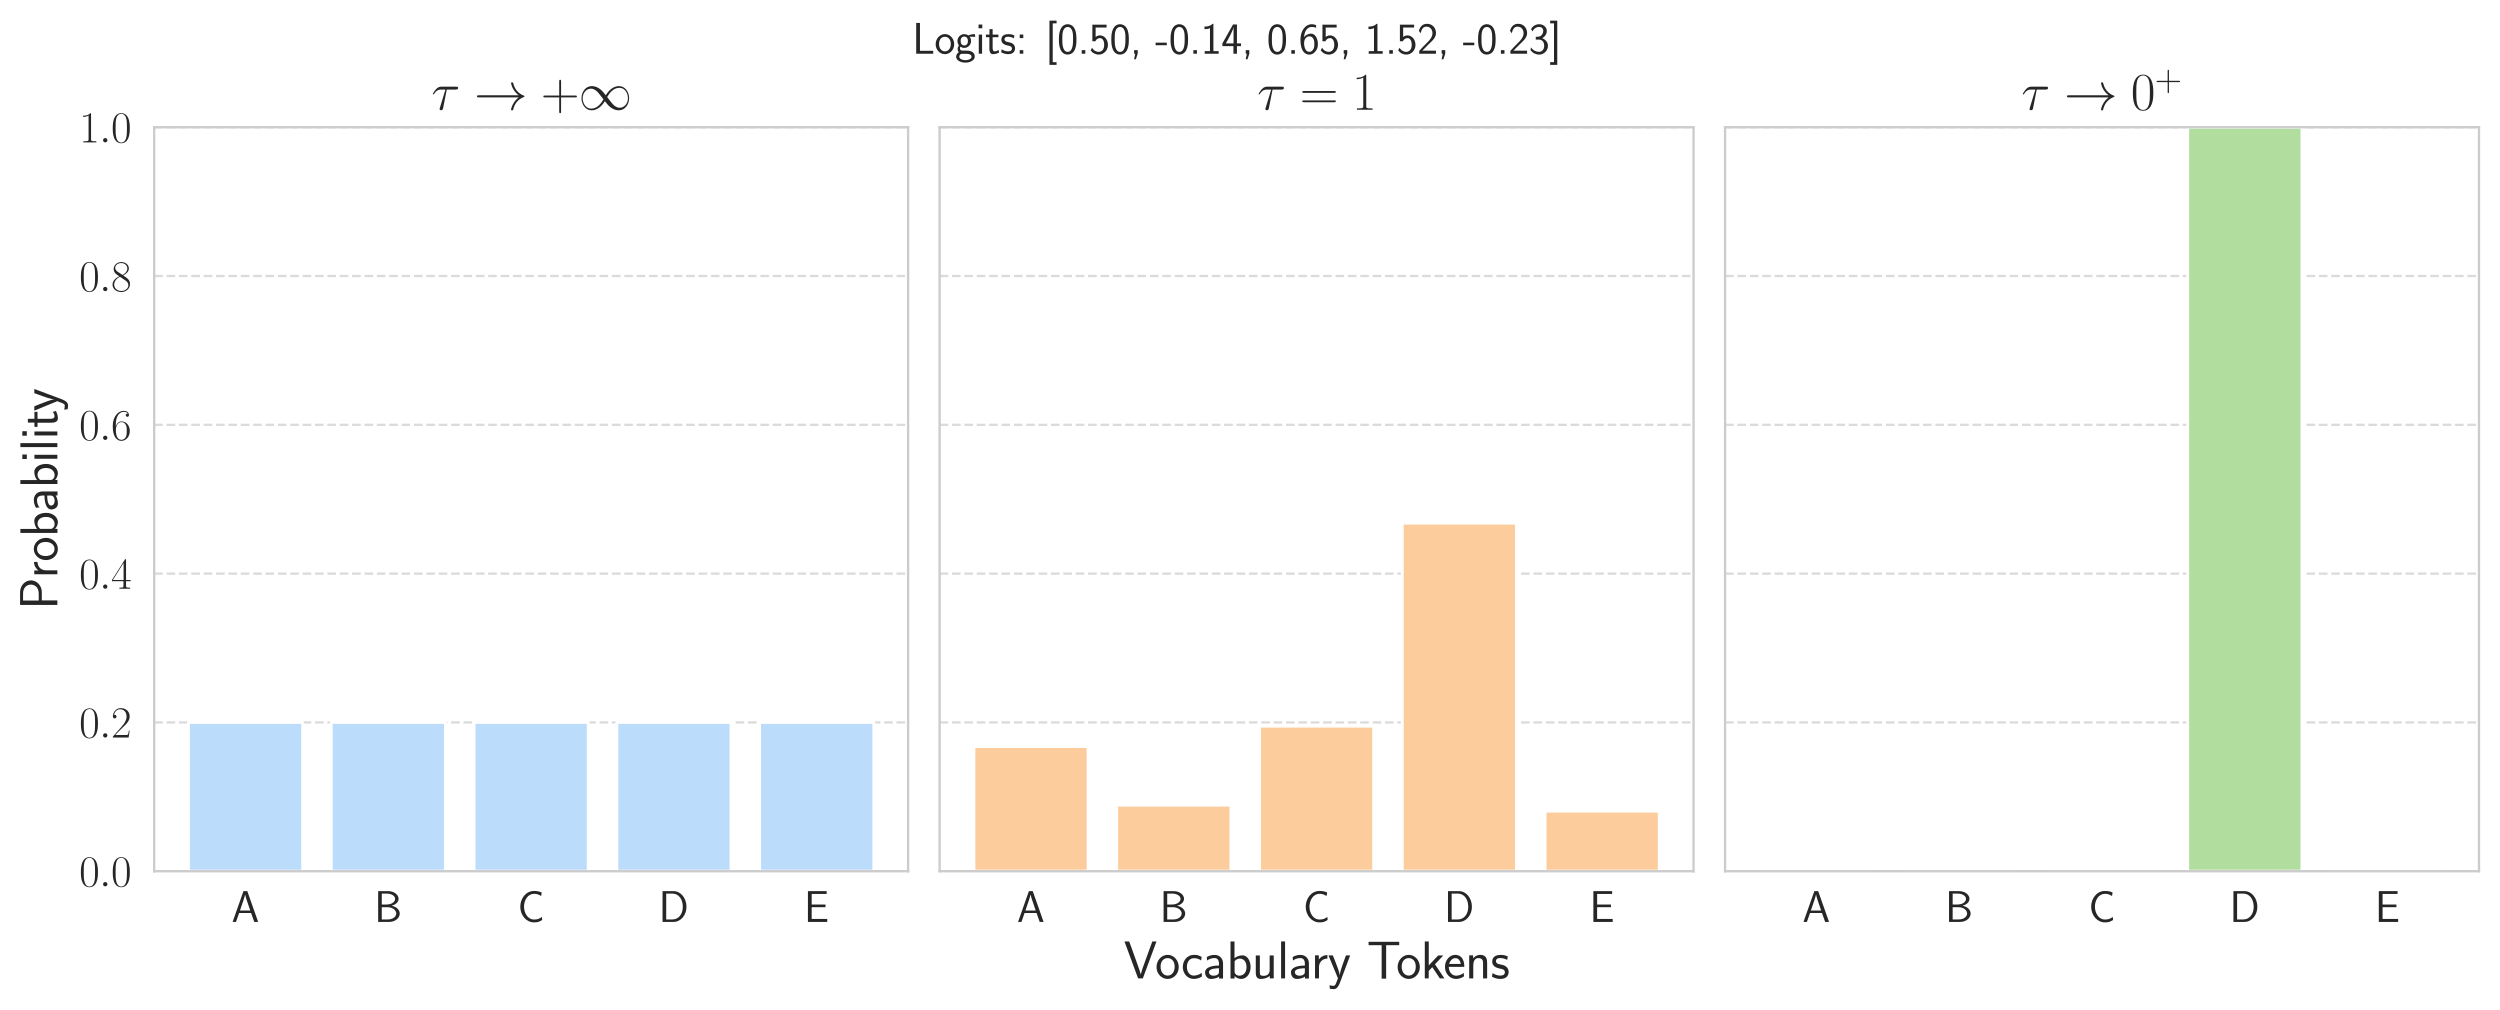 <?xml version="1.0" encoding="utf-8" standalone="no"?>
<!DOCTYPE svg PUBLIC "-//W3C//DTD SVG 1.1//EN"
  "http://www.w3.org/Graphics/SVG/1.1/DTD/svg11.dtd">
<svg xmlns:xlink="http://www.w3.org/1999/xlink" width="856.8pt" height="346.008pt" viewBox="0 0 856.8 346.008" xmlns="http://www.w3.org/2000/svg" version="1.1">
 <defs>
  <style type="text/css">*{stroke-linejoin: round; stroke-linecap: butt}</style>
 </defs>
 <g id="figure_1">
  <g id="patch_1">
   <path d="M 0 346.008 
L 856.8 346.008 
L 856.8 0 
L 0 0 
z
" style="fill: #ffffff"/>
  </g>
  <g id="axes_1">
   <g id="patch_2">
    <path d="M 52.838 298.583 
L 311.226 298.583 
L 311.226 43.608 
L 52.838 43.608 
z
" style="fill: #ffffff"/>
   </g>
   <g id="matplotlib.axis_1">
    <g id="xtick_1">
     <g id="text_1">
      <!-- A -->
      <g style="fill: #262626" transform="translate(79.324 315.961) scale(0.15 -0.15)">
       <defs>
        <path id="CMSS17-41" d="M 2272 4416 
L 1722 4416 
L 166 0 
L 653 0 
L 1101 1280 
L 2816 1280 
L 3270 0 
L 3827 0 
L 2272 4416 
z
M 2694 1637 
L 1222 1637 
C 1530 2528 1914 3638 1958 3925 
L 1965 3925 
C 2010 3663 2138 3281 2246 2956 
L 2694 1637 
z
" transform="scale(0.016)"/>
       </defs>
       <use xlink:href="#CMSS17-41" transform="scale(0.996)"/>
      </g>
     </g>
    </g>
    <g id="xtick_2">
     <g id="text_2">
      <!-- B -->
      <g style="fill: #262626" transform="translate(128.239 315.961) scale(0.15 -0.15)">
       <defs>
        <path id="CMSS17-42" d="M 570 4416 
L 570 0 
L 2163 0 
C 3034 0 3667 574 3667 1200 
C 3667 1685 3251 2176 2502 2317 
C 3334 2558 3501 3040 3501 3313 
C 3501 3883 2874 4416 1997 4416 
L 570 4416 
z
M 1088 2496 
L 1088 4059 
L 1824 4059 
C 2483 4059 3002 3724 3002 3306 
C 3002 2926 2592 2496 1766 2496 
L 1088 2496 
z
M 1088 357 
L 1088 2107 
L 1939 2107 
C 2630 2107 3162 1679 3162 1206 
C 3162 772 2694 357 1984 357 
L 1088 357 
z
" transform="scale(0.016)"/>
       </defs>
       <use xlink:href="#CMSS17-42" transform="scale(0.996)"/>
      </g>
     </g>
    </g>
    <g id="xtick_3">
     <g id="text_3">
      <!-- C -->
      <g style="fill: #262626" transform="translate(177.358 315.961) scale(0.15 -0.15)">
       <defs>
        <path id="CMSS17-43" d="M 3501 714 
C 3072 427 2874 344 2355 344 
C 1459 344 934 1303 934 2179 
C 934 3112 1472 4032 2381 4032 
C 2790 4032 3059 3918 3386 3715 
L 3475 4217 
C 3168 4370 2778 4440 2387 4440 
C 1158 4440 397 3316 397 2179 
C 397 927 1299 -64 2323 -64 
C 2874 -64 3066 -19 3539 280 
L 3501 714 
z
" transform="scale(0.016)"/>
       </defs>
       <use xlink:href="#CMSS17-43" transform="scale(0.996)"/>
      </g>
     </g>
    </g>
    <g id="xtick_4">
     <g id="text_4">
      <!-- D -->
      <g style="fill: #262626" transform="translate(225.707 315.961) scale(0.15 -0.15)">
       <defs>
        <path id="CMSS17-44" d="M 570 4416 
L 570 0 
L 2144 0 
C 3194 0 4000 980 4000 2170 
C 4000 3398 3194 4416 2144 4416 
L 570 4416 
z
M 1094 357 
L 1094 4059 
L 2003 4059 
C 2861 4059 3475 3277 3475 2170 
C 3475 1107 2867 357 2003 357 
L 1094 357 
z
" transform="scale(0.016)"/>
       </defs>
       <use xlink:href="#CMSS17-44" transform="scale(0.996)"/>
      </g>
     </g>
    </g>
    <g id="xtick_5">
     <g id="text_5">
      <!-- E -->
      <g style="fill: #262626" transform="translate(275.547 315.961) scale(0.15 -0.15)">
       <defs>
        <path id="CMSS17-45" d="M 1958 433 
C 1446 433 1216 433 1101 433 
L 1101 2107 
L 3085 2107 
L 3085 2496 
L 1101 2496 
L 1101 4009 
L 1926 4009 
C 2003 4009 2080 4009 2157 4009 
L 3251 4009 
L 3251 4416 
L 563 4416 
L 563 0 
L 3334 0 
L 3334 433 
L 1958 433 
z
" transform="scale(0.016)"/>
       </defs>
       <use xlink:href="#CMSS17-45" transform="scale(0.996)"/>
      </g>
     </g>
    </g>
   </g>
   <g id="matplotlib.axis_2">
    <g id="ytick_1">
     <g id="line2d_1">
      <path d="M 52.838 298.583 
L 311.226 298.583 
" clip-path="url(#pccdc7ff345)" style="fill: none; stroke-dasharray: 2.96,1.28; stroke-dashoffset: 0; stroke: #cccccc; stroke-opacity: 0.7; stroke-width: 0.8"/>
     </g>
     <g id="text_6">
      <!-- $\mathdefault{0.0}$ -->
      <g style="fill: #262626" transform="translate(27.141 303.772) scale(0.15 -0.15)">
       <defs>
        <path id="CMR17-30" d="M 2688 2025 
C 2688 2416 2682 3080 2413 3591 
C 2176 4039 1798 4198 1466 4198 
C 1158 4198 768 4058 525 3597 
C 269 3118 243 2524 243 2025 
C 243 1661 250 1106 448 619 
C 723 -39 1216 -128 1466 -128 
C 1760 -128 2208 -7 2470 600 
C 2662 1042 2688 1559 2688 2025 
z
M 1466 -26 
C 1056 -26 813 325 723 812 
C 653 1188 653 1738 653 2096 
C 653 2588 653 2997 736 3387 
C 858 3929 1216 4096 1466 4096 
C 1728 4096 2067 3923 2189 3400 
C 2272 3036 2278 2607 2278 2096 
C 2278 1680 2278 1169 2202 792 
C 2067 95 1690 -26 1466 -26 
z
" transform="scale(0.016)"/>
        <path id="CMMI12-3a" d="M 1178 307 
C 1178 492 1024 619 870 619 
C 685 619 557 466 557 313 
C 557 128 710 0 864 0 
C 1050 0 1178 153 1178 307 
z
" transform="scale(0.016)"/>
       </defs>
       <use xlink:href="#CMR17-30" transform="scale(0.996)"/>
       <use xlink:href="#CMMI12-3a" transform="translate(45.69 0) scale(0.996)"/>
       <use xlink:href="#CMR17-30" transform="translate(72.788 0) scale(0.996)"/>
      </g>
     </g>
    </g>
    <g id="ytick_2">
     <g id="line2d_2">
      <path d="M 52.838 247.588 
L 311.226 247.588 
" clip-path="url(#pccdc7ff345)" style="fill: none; stroke-dasharray: 2.96,1.28; stroke-dashoffset: 0; stroke: #cccccc; stroke-opacity: 0.7; stroke-width: 0.8"/>
     </g>
     <g id="text_7">
      <!-- $\mathdefault{0.2}$ -->
      <g style="fill: #262626" transform="translate(27.141 252.777) scale(0.15 -0.15)">
       <defs>
        <path id="CMR17-32" d="M 2669 989 
L 2554 989 
C 2490 536 2438 459 2413 420 
C 2381 369 1920 369 1830 369 
L 602 369 
C 832 619 1280 1072 1824 1597 
C 2214 1967 2669 2402 2669 3035 
C 2669 3790 2067 4224 1395 4224 
C 691 4224 262 3604 262 3030 
C 262 2780 448 2748 525 2748 
C 589 2748 781 2787 781 3010 
C 781 3207 614 3264 525 3264 
C 486 3264 448 3258 422 3245 
C 544 3790 915 4058 1306 4058 
C 1862 4058 2227 3617 2227 3035 
C 2227 2479 1901 2000 1536 1584 
L 262 146 
L 262 0 
L 2515 0 
L 2669 989 
z
" transform="scale(0.016)"/>
       </defs>
       <use xlink:href="#CMR17-30" transform="scale(0.996)"/>
       <use xlink:href="#CMMI12-3a" transform="translate(45.69 0) scale(0.996)"/>
       <use xlink:href="#CMR17-32" transform="translate(72.788 0) scale(0.996)"/>
      </g>
     </g>
    </g>
    <g id="ytick_3">
     <g id="line2d_3">
      <path d="M 52.838 196.593 
L 311.226 196.593 
" clip-path="url(#pccdc7ff345)" style="fill: none; stroke-dasharray: 2.96,1.28; stroke-dashoffset: 0; stroke: #cccccc; stroke-opacity: 0.7; stroke-width: 0.8"/>
     </g>
     <g id="text_8">
      <!-- $\mathdefault{0.4}$ -->
      <g style="fill: #262626" transform="translate(27.141 201.782) scale(0.15 -0.15)">
       <defs>
        <path id="CMR17-34" d="M 2150 4122 
C 2150 4256 2144 4256 2029 4256 
L 128 1254 
L 128 1088 
L 1779 1088 
L 1779 457 
C 1779 224 1766 160 1318 160 
L 1197 160 
L 1197 0 
C 1402 0 1747 0 1965 0 
C 2182 0 2528 0 2733 0 
L 2733 160 
L 2611 160 
C 2163 160 2150 224 2150 457 
L 2150 1088 
L 2803 1088 
L 2803 1254 
L 2150 1254 
L 2150 4122 
z
M 1798 3703 
L 1798 1254 
L 256 1254 
L 1798 3703 
z
" transform="scale(0.016)"/>
       </defs>
       <use xlink:href="#CMR17-30" transform="scale(0.996)"/>
       <use xlink:href="#CMMI12-3a" transform="translate(45.69 0) scale(0.996)"/>
       <use xlink:href="#CMR17-34" transform="translate(72.788 0) scale(0.996)"/>
      </g>
     </g>
    </g>
    <g id="ytick_4">
     <g id="line2d_4">
      <path d="M 52.838 145.598 
L 311.226 145.598 
" clip-path="url(#pccdc7ff345)" style="fill: none; stroke-dasharray: 2.96,1.28; stroke-dashoffset: 0; stroke: #cccccc; stroke-opacity: 0.7; stroke-width: 0.8"/>
     </g>
     <g id="text_9">
      <!-- $\mathdefault{0.6}$ -->
      <g style="fill: #262626" transform="translate(27.141 150.787) scale(0.15 -0.15)">
       <defs>
        <path id="CMR17-36" d="M 678 2176 
C 678 3690 1395 4032 1811 4032 
C 1946 4032 2272 4009 2400 3776 
C 2298 3776 2106 3776 2106 3553 
C 2106 3381 2246 3323 2336 3323 
C 2394 3323 2566 3348 2566 3560 
C 2566 3954 2246 4179 1805 4179 
C 1043 4179 243 3390 243 1984 
C 243 253 966 -128 1478 -128 
C 2099 -128 2688 427 2688 1283 
C 2688 2081 2170 2662 1517 2662 
C 1126 2662 838 2407 678 1960 
L 678 2176 
z
M 1478 25 
C 691 25 691 1200 691 1436 
C 691 1896 909 2560 1504 2560 
C 1613 2560 1926 2560 2138 2120 
C 2253 1870 2253 1609 2253 1289 
C 2253 944 2253 690 2118 434 
C 1978 171 1773 25 1478 25 
z
" transform="scale(0.016)"/>
       </defs>
       <use xlink:href="#CMR17-30" transform="scale(0.996)"/>
       <use xlink:href="#CMMI12-3a" transform="translate(45.69 0) scale(0.996)"/>
       <use xlink:href="#CMR17-36" transform="translate(72.788 0) scale(0.996)"/>
      </g>
     </g>
    </g>
    <g id="ytick_5">
     <g id="line2d_5">
      <path d="M 52.838 94.603 
L 311.226 94.603 
" clip-path="url(#pccdc7ff345)" style="fill: none; stroke-dasharray: 2.96,1.28; stroke-dashoffset: 0; stroke: #cccccc; stroke-opacity: 0.7; stroke-width: 0.8"/>
     </g>
     <g id="text_10">
      <!-- $\mathdefault{0.8}$ -->
      <g style="fill: #262626" transform="translate(27.141 99.792) scale(0.15 -0.15)">
       <defs>
        <path id="CMR17-38" d="M 1741 2264 
C 2144 2467 2554 2773 2554 3263 
C 2554 3841 1990 4179 1472 4179 
C 890 4179 378 3759 378 3180 
C 378 3021 416 2747 666 2505 
C 730 2442 998 2251 1171 2130 
C 883 1983 211 1634 211 934 
C 211 279 838 -128 1459 -128 
C 2144 -128 2720 362 2720 1010 
C 2720 1590 2330 1857 2074 2029 
L 1741 2264 
z
M 902 2822 
C 851 2854 595 3051 595 3351 
C 595 3739 998 4032 1459 4032 
C 1965 4032 2336 3676 2336 3262 
C 2336 2669 1670 2331 1638 2331 
C 1632 2331 1626 2331 1574 2370 
L 902 2822 
z
M 2080 1519 
C 2176 1449 2483 1240 2483 851 
C 2483 381 2010 25 1472 25 
C 890 25 448 438 448 940 
C 448 1443 838 1862 1280 2060 
L 2080 1519 
z
" transform="scale(0.016)"/>
       </defs>
       <use xlink:href="#CMR17-30" transform="scale(0.996)"/>
       <use xlink:href="#CMMI12-3a" transform="translate(45.69 0) scale(0.996)"/>
       <use xlink:href="#CMR17-38" transform="translate(72.788 0) scale(0.996)"/>
      </g>
     </g>
    </g>
    <g id="ytick_6">
     <g id="line2d_6">
      <path d="M 52.838 43.608 
L 311.226 43.608 
" clip-path="url(#pccdc7ff345)" style="fill: none; stroke-dasharray: 2.96,1.28; stroke-dashoffset: 0; stroke: #cccccc; stroke-opacity: 0.7; stroke-width: 0.8"/>
     </g>
     <g id="text_11">
      <!-- $\mathdefault{1.0}$ -->
      <g style="fill: #262626" transform="translate(27.141 48.797) scale(0.15 -0.15)">
       <defs>
        <path id="CMR17-31" d="M 1702 4058 
C 1702 4192 1696 4192 1606 4192 
C 1357 3916 979 3827 621 3827 
C 602 3827 570 3827 563 3808 
C 557 3795 557 3782 557 3648 
C 755 3648 1088 3686 1344 3839 
L 1344 461 
C 1344 236 1331 160 781 160 
L 589 160 
L 589 0 
C 896 0 1216 0 1523 0 
C 1830 0 2150 0 2458 0 
L 2458 160 
L 2266 160 
C 1715 160 1702 230 1702 458 
L 1702 4058 
z
" transform="scale(0.016)"/>
       </defs>
       <use xlink:href="#CMR17-31" transform="scale(0.996)"/>
       <use xlink:href="#CMMI12-3a" transform="translate(45.69 0) scale(0.996)"/>
       <use xlink:href="#CMR17-30" transform="translate(72.788 0) scale(0.996)"/>
      </g>
     </g>
    </g>
    <g id="text_12">
     <!-- Probability -->
     <g style="fill: #262626" transform="translate(19.653 208.949) rotate(-90) scale(0.18 -0.18)">
      <defs>
       <path id="CMSS17-50" d="M 2106 1856 
C 2874 1856 3501 2453 3501 3158 
C 3501 3850 2899 4453 2067 4453 
L 570 4453 
L 570 0 
L 1107 0 
L 1107 1856 
L 2106 1856 
z
M 1926 4096 
C 2669 4096 2995 3627 2995 3157 
C 2995 2720 2694 2226 1926 2226 
L 1094 2226 
L 1094 4096 
L 1926 4096 
z
" transform="scale(0.016)"/>
       <path id="CMSS17-72" d="M 954 1363 
C 954 1965 1395 2368 1958 2368 
L 1958 2789 
C 1549 2789 1165 2585 934 2253 
L 934 2758 
L 480 2758 
L 480 0 
L 954 0 
L 954 1363 
z
" transform="scale(0.016)"/>
       <path id="CMSS17-6f" d="M 2829 1356 
C 2829 2176 2221 2816 1504 2816 
C 768 2816 173 2157 173 1356 
C 173 544 787 -64 1498 -64 
C 2227 -64 2829 563 2829 1356 
z
M 1504 337 
C 1050 337 659 709 659 1408 
C 659 2151 1114 2427 1498 2427 
C 1914 2427 2342 2126 2342 1408 
C 2342 683 1926 337 1504 337 
z
" transform="scale(0.016)"/>
       <path id="CMSS17-62" d="M 954 4416 
L 480 4416 
L 480 -13 
L 966 -13 
L 966 274 
C 1210 38 1504 -64 1766 -64 
C 2381 -64 2880 549 2880 1352 
C 2880 2086 2496 2756 1926 2756 
C 1523 2756 1165 2591 954 2419 
L 954 4416 
z
M 966 2046 
C 1107 2222 1306 2368 1587 2368 
C 1965 2368 2394 2097 2394 1352 
C 2394 558 1882 325 1530 325 
C 1402 325 1267 356 1139 464 
C 966 615 966 709 966 797 
L 966 2046 
z
" transform="scale(0.016)"/>
       <path id="CMSS17-61" d="M 2406 1791 
C 2406 2392 1978 2808 1402 2808 
C 1120 2808 813 2757 461 2553 
L 499 2135 
C 659 2248 934 2432 1395 2432 
C 1722 2432 1920 2180 1920 1782 
L 1920 1536 
C 896 1536 256 1238 256 726 
C 256 461 416 -64 947 -64 
C 1043 -64 1562 -64 1933 217 
L 1933 -19 
L 2406 -19 
L 2406 1791 
z
M 1920 816 
C 1920 701 1920 548 1728 434 
C 1562 325 1350 325 1261 325 
C 941 325 723 511 723 744 
C 723 1211 1722 1211 1920 1211 
L 1920 816 
z
" transform="scale(0.016)"/>
       <path id="CMSS17-69" d="M 979 4183 
L 442 4183 
L 442 3648 
L 979 3648 
L 979 4183 
z
M 947 2739 
L 474 2739 
L 474 0 
L 947 0 
L 947 2739 
z
" transform="scale(0.016)"/>
       <path id="CMSS17-6c" d="M 947 4416 
L 474 4416 
L 474 0 
L 947 0 
L 947 4416 
z
" transform="scale(0.016)"/>
       <path id="CMSS17-74" d="M 1069 2368 
L 1901 2368 
L 1901 2737 
L 1069 2737 
L 1069 3520 
L 614 3520 
L 614 2737 
L 109 2737 
L 109 2368 
L 602 2368 
L 602 749 
C 602 384 685 -64 1107 -64 
C 1427 -64 1722 25 2003 172 
L 1901 548 
C 1747 414 1562 337 1363 337 
C 1082 337 1069 696 1069 856 
L 1069 2368 
z
" transform="scale(0.016)"/>
       <path id="CMSS17-79" d="M 2675 2752 
L 2176 2752 
C 1632 1294 1446 702 1434 383 
L 1427 383 
C 1408 696 1126 1460 902 2007 
L 602 2752 
L 83 2752 
L 1216 13 
C 1146 -178 1043 -465 1011 -529 
C 870 -885 774 -885 672 -885 
C 646 -885 442 -885 211 -809 
L 250 -1229 
C 410 -1261 570 -1280 685 -1280 
C 845 -1280 1165 -1280 1459 -497 
L 2675 2752 
z
" transform="scale(0.016)"/>
      </defs>
      <use xlink:href="#CMSS17-50" transform="scale(0.996)"/>
      <use xlink:href="#CMSS17-72" transform="translate(59.736 0) scale(0.996)"/>
      <use xlink:href="#CMSS17-6f" transform="translate(91.645 0) scale(0.996)"/>
      <use xlink:href="#CMSS17-62" transform="translate(138.489 0) scale(0.996)"/>
      <use xlink:href="#CMSS17-61" transform="translate(186.694 0) scale(0.996)"/>
      <use xlink:href="#CMSS17-62" transform="translate(231.616 0) scale(0.996)"/>
      <use xlink:href="#CMSS17-69" transform="translate(279.821 0) scale(0.996)"/>
      <use xlink:href="#CMSS17-6c" transform="translate(302.002 0) scale(0.996)"/>
      <use xlink:href="#CMSS17-69" transform="translate(324.182 0) scale(0.996)"/>
      <use xlink:href="#CMSS17-74" transform="translate(346.363 0) scale(0.996)"/>
      <use xlink:href="#CMSS17-79" transform="translate(377.592 0) scale(0.996)"/>
     </g>
    </g>
   </g>
   <g id="patch_3">
    <path d="M 64.583 298.583 
L 103.733 298.583 
L 103.733 247.588 
L 64.583 247.588 
z
" clip-path="url(#pccdc7ff345)" style="fill: #bcdcfc; stroke: #ffffff; stroke-linejoin: miter"/>
   </g>
   <g id="patch_4">
    <path d="M 113.52 298.583 
L 152.67 298.583 
L 152.67 247.588 
L 113.52 247.588 
z
" clip-path="url(#pccdc7ff345)" style="fill: #bcdcfc; stroke: #ffffff; stroke-linejoin: miter"/>
   </g>
   <g id="patch_5">
    <path d="M 162.457 298.583 
L 201.607 298.583 
L 201.607 247.588 
L 162.457 247.588 
z
" clip-path="url(#pccdc7ff345)" style="fill: #bcdcfc; stroke: #ffffff; stroke-linejoin: miter"/>
   </g>
   <g id="patch_6">
    <path d="M 211.394 298.583 
L 250.544 298.583 
L 250.544 247.588 
L 211.394 247.588 
z
" clip-path="url(#pccdc7ff345)" style="fill: #bcdcfc; stroke: #ffffff; stroke-linejoin: miter"/>
   </g>
   <g id="patch_7">
    <path d="M 260.331 298.583 
L 299.481 298.583 
L 299.481 247.588 
L 260.331 247.588 
z
" clip-path="url(#pccdc7ff345)" style="fill: #bcdcfc; stroke: #ffffff; stroke-linejoin: miter"/>
   </g>
   <g id="patch_8">
    <path d="M 52.838 298.583 
L 52.838 43.608 
" style="fill: none; stroke: #cccccc; stroke-width: 0.8; stroke-linejoin: miter; stroke-linecap: square"/>
   </g>
   <g id="patch_9">
    <path d="M 311.226 298.583 
L 311.226 43.608 
" style="fill: none; stroke: #cccccc; stroke-width: 0.8; stroke-linejoin: miter; stroke-linecap: square"/>
   </g>
   <g id="patch_10">
    <path d="M 52.838 298.583 
L 311.226 298.583 
" style="fill: none; stroke: #cccccc; stroke-width: 0.8; stroke-linejoin: miter; stroke-linecap: square"/>
   </g>
   <g id="patch_11">
    <path d="M 52.838 43.608 
L 311.226 43.608 
" style="fill: none; stroke: #cccccc; stroke-width: 0.8; stroke-linejoin: miter; stroke-linecap: square"/>
   </g>
   <g id="text_13">
    <!-- $\tau \rightarrow +\infty$ -->
    <g style="fill: #262626" transform="translate(147.849 37.608) scale(0.18 -0.18)">
     <defs>
      <path id="CMMI12-1c" d="M 1837 2408 
L 2899 2408 
C 2982 2408 3194 2408 3194 2612 
C 3194 2752 3072 2752 2957 2752 
L 1197 2752 
C 1050 2752 832 2752 538 2440 
C 371 2255 166 1917 166 1879 
C 166 1841 198 1828 237 1828 
C 282 1828 288 1847 320 1885 
C 653 2408 986 2408 1146 2408 
L 1677 2408 
L 1011 223 
C 979 127 979 114 979 95 
C 979 25 1024 -64 1152 -64 
C 1350 -64 1382 108 1402 203 
L 1837 2408 
z
" transform="scale(0.016)"/>
      <path id="CMSY10-21" d="M 5338 1472 
C 4986 1203 4813 941 4762 858 
C 4474 416 4422 13 4422 6 
C 4422 -70 4499 -70 4550 -70 
C 4659 -70 4666 -58 4691 58 
C 4838 685 5216 1222 5939 1517 
C 6016 1542 6035 1555 6035 1600 
C 6035 1645 5997 1664 5984 1670 
C 5702 1779 4928 2099 4685 3174 
C 4666 3251 4659 3270 4550 3270 
C 4499 3270 4422 3270 4422 3193 
C 4422 3180 4480 2777 4749 2349 
C 4877 2157 5062 1933 5338 1728 
L 582 1728 
C 467 1728 352 1728 352 1600 
C 352 1472 467 1472 582 1472 
L 5338 1472 
z
" transform="scale(0.016)"/>
      <path id="CMR17-2b" d="M 2413 1472 
L 4109 1472 
C 4198 1472 4307 1472 4307 1580 
C 4307 1695 4205 1695 4109 1695 
L 2413 1695 
L 2413 3386 
C 2413 3475 2413 3584 2304 3584 
C 2189 3584 2189 3482 2189 3386 
L 2189 1695 
L 493 1695 
C 403 1695 294 1695 294 1587 
C 294 1472 397 1472 493 1472 
L 2189 1472 
L 2189 -218 
C 2189 -307 2189 -416 2298 -416 
C 2413 -416 2413 -314 2413 -218 
L 2413 1472 
z
" transform="scale(0.016)"/>
      <path id="CMSY10-31" d="M 3251 1730 
C 2906 2166 2829 2262 2630 2422 
C 2272 2710 1914 2825 1587 2825 
C 838 2825 352 2122 352 1374 
C 352 639 826 -70 1562 -70 
C 2298 -70 2829 511 3142 1022 
C 3488 588 3565 492 3763 332 
C 4122 45 4480 -70 4806 -70 
C 5555 -70 6042 633 6042 1380 
C 6042 2115 5568 2825 4832 2825 
C 4096 2825 3565 2242 3251 1730 
z
M 3418 1514 
C 3680 1975 4154 2620 4877 2620 
C 5555 2620 5901 1955 5901 1380 
C 5901 753 5472 236 4909 236 
C 4538 236 4250 505 4115 638 
C 3955 811 3808 1009 3418 1514 
z
M 2976 1240 
C 2714 780 2240 134 1517 134 
C 838 134 493 799 493 1374 
C 493 2000 922 2518 1485 2518 
C 1856 2518 2144 2249 2278 2115 
C 2438 1943 2586 1744 2976 1240 
z
" transform="scale(0.016)"/>
     </defs>
     <use xlink:href="#CMMI12-1c" transform="scale(0.996)"/>
     <use xlink:href="#CMSY10-21" transform="translate(81.165 0) scale(0.996)"/>
     <use xlink:href="#CMR17-2b" transform="translate(208.466 0) scale(0.996)"/>
     <use xlink:href="#CMSY10-31" transform="translate(280.181 0) scale(0.996)"/>
    </g>
   </g>
  </g>
  <g id="axes_2">
   <g id="patch_12">
    <path d="M 322.026 298.583 
L 580.413 298.583 
L 580.413 43.608 
L 322.026 43.608 
z
" style="fill: #ffffff"/>
   </g>
   <g id="matplotlib.axis_3">
    <g id="xtick_6">
     <g id="text_14">
      <!-- A -->
      <g style="fill: #262626" transform="translate(348.511 315.961) scale(0.15 -0.15)">
       <use xlink:href="#CMSS17-41" transform="scale(0.996)"/>
      </g>
     </g>
    </g>
    <g id="xtick_7">
     <g id="text_15">
      <!-- B -->
      <g style="fill: #262626" transform="translate(397.426 315.961) scale(0.15 -0.15)">
       <use xlink:href="#CMSS17-42" transform="scale(0.996)"/>
      </g>
     </g>
    </g>
    <g id="xtick_8">
     <g id="text_16">
      <!-- C -->
      <g style="fill: #262626" transform="translate(446.545 315.961) scale(0.15 -0.15)">
       <use xlink:href="#CMSS17-43" transform="scale(0.996)"/>
      </g>
     </g>
    </g>
    <g id="xtick_9">
     <g id="text_17">
      <!-- D -->
      <g style="fill: #262626" transform="translate(494.894 315.961) scale(0.15 -0.15)">
       <use xlink:href="#CMSS17-44" transform="scale(0.996)"/>
      </g>
     </g>
    </g>
    <g id="xtick_10">
     <g id="text_18">
      <!-- E -->
      <g style="fill: #262626" transform="translate(544.735 315.961) scale(0.15 -0.15)">
       <use xlink:href="#CMSS17-45" transform="scale(0.996)"/>
      </g>
     </g>
    </g>
    <g id="text_19">
     <!-- Vocabulary Tokens -->
     <g style="fill: #262626" transform="translate(385.134 335.32) scale(0.18 -0.18)">
      <defs>
       <path id="CMSS17-56" d="M 3910 4416 
L 3411 4416 
L 2304 1362 
C 2272 1273 2074 688 2035 484 
L 2029 484 
C 1978 726 1773 1292 1664 1604 
L 922 3672 
L 646 4416 
L 83 4416 
L 1715 0 
L 2278 0 
L 3910 4416 
z
" transform="scale(0.016)"/>
       <path id="CMSS17-63" d="M 2464 2541 
C 2464 2585 2170 2714 2093 2739 
C 1882 2816 1613 2816 1542 2816 
C 710 2816 211 2093 211 1363 
C 211 595 768 -64 1517 -64 
C 1946 -64 2253 76 2502 242 
L 2464 664 
C 2189 453 1869 337 1523 337 
C 1024 337 698 774 698 1369 
C 698 1831 909 2414 1549 2414 
C 1901 2414 2099 2343 2394 2145 
L 2464 2541 
z
" transform="scale(0.016)"/>
       <path id="CMSS17-75" d="M 2618 2739 
L 2131 2739 
L 2131 972 
C 2131 498 1786 306 1421 306 
C 998 306 960 447 960 709 
L 960 2739 
L 474 2739 
L 474 678 
C 474 179 646 -64 1088 -64 
C 1306 -64 1798 -13 2144 306 
L 2144 0 
L 2618 0 
L 2618 2739 
z
" transform="scale(0.016)"/>
       <path id="CMSS17-54" d="M 2317 3968 
L 2848 3968 
C 2925 3968 3002 3968 3078 3968 
L 3878 3968 
L 3878 4376 
L 218 4376 
L 218 3968 
L 1018 3968 
C 1094 3968 1171 3968 1248 3968 
L 1779 3968 
L 1779 -32 
L 2317 -32 
L 2317 3968 
z
" transform="scale(0.016)"/>
       <path id="CMSS17-6b" d="M 1696 1688 
L 2688 2739 
L 2074 2739 
L 954 1554 
L 954 4416 
L 480 4416 
L 480 0 
L 947 0 
L 947 892 
L 1376 1344 
L 2278 0 
L 2822 0 
L 1696 1688 
z
" transform="scale(0.016)"/>
       <path id="CMSS17-65" d="M 2502 1377 
C 2502 1590 2490 2003 2285 2345 
C 2061 2713 1696 2816 1421 2816 
C 755 2816 192 2188 192 1375 
C 192 582 774 -64 1510 -64 
C 1798 -64 2150 19 2470 248 
C 2470 274 2458 414 2451 420 
C 2451 433 2432 630 2432 656 
C 2125 407 1773 325 1517 325 
C 1107 325 666 667 646 1377 
L 2502 1377 
z
M 698 1728 
C 781 2084 1062 2421 1421 2421 
C 1517 2421 1965 2421 2080 1728 
L 698 1728 
z
" transform="scale(0.016)"/>
       <path id="CMSS17-6e" d="M 2618 1877 
C 2618 2283 2522 2816 1798 2816 
C 1389 2816 1120 2606 941 2389 
L 941 2758 
L 474 2758 
L 474 0 
L 960 0 
L 960 1559 
C 960 1964 1114 2428 1549 2428 
C 2112 2428 2131 2048 2131 1829 
L 2131 0 
L 2618 0 
L 2618 1877 
z
" transform="scale(0.016)"/>
       <path id="CMSS17-73" d="M 2061 2627 
C 1683 2807 1389 2807 1197 2807 
C 742 2807 198 2648 198 2003 
C 198 1359 902 1218 1094 1179 
C 1389 1122 1715 1058 1715 740 
C 1715 337 1254 337 1171 337 
C 915 337 563 407 243 638 
L 166 210 
C 531 0 883 -64 1178 -64 
C 1965 -64 2163 416 2163 781 
C 2163 1094 1984 1305 1862 1401 
C 1651 1568 1574 1587 1050 1696 
C 960 1709 646 1779 646 2066 
C 646 2432 1050 2432 1139 2432 
C 1555 2432 1811 2303 1984 2208 
L 2061 2627 
z
" transform="scale(0.016)"/>
      </defs>
      <use xlink:href="#CMSS17-56" transform="scale(0.996)"/>
      <use xlink:href="#CMSS17-6f" transform="translate(59.615 0) scale(0.996)"/>
      <use xlink:href="#CMSS17-63" transform="translate(109.061 0) scale(0.996)"/>
      <use xlink:href="#CMSS17-61" transform="translate(150.7 0) scale(0.996)"/>
      <use xlink:href="#CMSS17-62" transform="translate(195.622 0) scale(0.996)"/>
      <use xlink:href="#CMSS17-75" transform="translate(243.827 0) scale(0.996)"/>
      <use xlink:href="#CMSS17-6c" transform="translate(292.032 0) scale(0.996)"/>
      <use xlink:href="#CMSS17-61" transform="translate(314.213 0) scale(0.996)"/>
      <use xlink:href="#CMSS17-72" transform="translate(356.532 0) scale(0.996)"/>
      <use xlink:href="#CMSS17-79" transform="translate(388.442 0) scale(0.996)"/>
      <use xlink:href="#CMSS17-54" transform="translate(462.671 0) scale(0.996)"/>
      <use xlink:href="#CMSS17-6f" transform="translate(518.684 0) scale(0.996)"/>
      <use xlink:href="#CMSS17-6b" transform="translate(565.527 0) scale(0.996)"/>
      <use xlink:href="#CMSS17-65" transform="translate(608.527 0) scale(0.996)"/>
      <use xlink:href="#CMSS17-6e" transform="translate(650.166 0) scale(0.996)"/>
      <use xlink:href="#CMSS17-73" transform="translate(698.371 0) scale(0.996)"/>
     </g>
    </g>
   </g>
   <g id="matplotlib.axis_4">
    <g id="ytick_7">
     <g id="line2d_7">
      <path d="M 322.026 298.583 
L 580.413 298.583 
" clip-path="url(#pbc650fe5d7)" style="fill: none; stroke-dasharray: 2.96,1.28; stroke-dashoffset: 0; stroke: #cccccc; stroke-opacity: 0.7; stroke-width: 0.8"/>
     </g>
    </g>
    <g id="ytick_8">
     <g id="line2d_8">
      <path d="M 322.026 247.588 
L 580.413 247.588 
" clip-path="url(#pbc650fe5d7)" style="fill: none; stroke-dasharray: 2.96,1.28; stroke-dashoffset: 0; stroke: #cccccc; stroke-opacity: 0.7; stroke-width: 0.8"/>
     </g>
    </g>
    <g id="ytick_9">
     <g id="line2d_9">
      <path d="M 322.026 196.593 
L 580.413 196.593 
" clip-path="url(#pbc650fe5d7)" style="fill: none; stroke-dasharray: 2.96,1.28; stroke-dashoffset: 0; stroke: #cccccc; stroke-opacity: 0.7; stroke-width: 0.8"/>
     </g>
    </g>
    <g id="ytick_10">
     <g id="line2d_10">
      <path d="M 322.026 145.598 
L 580.413 145.598 
" clip-path="url(#pbc650fe5d7)" style="fill: none; stroke-dasharray: 2.96,1.28; stroke-dashoffset: 0; stroke: #cccccc; stroke-opacity: 0.7; stroke-width: 0.8"/>
     </g>
    </g>
    <g id="ytick_11">
     <g id="line2d_11">
      <path d="M 322.026 94.603 
L 580.413 94.603 
" clip-path="url(#pbc650fe5d7)" style="fill: none; stroke-dasharray: 2.96,1.28; stroke-dashoffset: 0; stroke: #cccccc; stroke-opacity: 0.7; stroke-width: 0.8"/>
     </g>
    </g>
    <g id="ytick_12">
     <g id="line2d_12">
      <path d="M 322.026 43.608 
L 580.413 43.608 
" clip-path="url(#pbc650fe5d7)" style="fill: none; stroke-dasharray: 2.96,1.28; stroke-dashoffset: 0; stroke: #cccccc; stroke-opacity: 0.7; stroke-width: 0.8"/>
     </g>
    </g>
   </g>
   <g id="patch_13">
    <path d="M 333.77 298.583 
L 372.92 298.583 
L 372.92 255.839 
L 333.77 255.839 
z
" clip-path="url(#pbc650fe5d7)" style="fill: #fccc9c; stroke: #ffffff; stroke-linejoin: miter"/>
   </g>
   <g id="patch_14">
    <path d="M 382.707 298.583 
L 421.857 298.583 
L 421.857 275.931 
L 382.707 275.931 
z
" clip-path="url(#pbc650fe5d7)" style="fill: #fccc9c; stroke: #ffffff; stroke-linejoin: miter"/>
   </g>
   <g id="patch_15">
    <path d="M 431.644 298.583 
L 470.794 298.583 
L 470.794 248.873 
L 431.644 248.873 
z
" clip-path="url(#pbc650fe5d7)" style="fill: #fccc9c; stroke: #ffffff; stroke-linejoin: miter"/>
   </g>
   <g id="patch_16">
    <path d="M 480.581 298.583 
L 519.731 298.583 
L 519.731 179.295 
L 480.581 179.295 
z
" clip-path="url(#pbc650fe5d7)" style="fill: #fccc9c; stroke: #ffffff; stroke-linejoin: miter"/>
   </g>
   <g id="patch_17">
    <path d="M 529.518 298.583 
L 568.668 298.583 
L 568.668 278.002 
L 529.518 278.002 
z
" clip-path="url(#pbc650fe5d7)" style="fill: #fccc9c; stroke: #ffffff; stroke-linejoin: miter"/>
   </g>
   <g id="patch_18">
    <path d="M 322.026 298.583 
L 322.026 43.608 
" style="fill: none; stroke: #cccccc; stroke-width: 0.8; stroke-linejoin: miter; stroke-linecap: square"/>
   </g>
   <g id="patch_19">
    <path d="M 580.413 298.583 
L 580.413 43.608 
" style="fill: none; stroke: #cccccc; stroke-width: 0.8; stroke-linejoin: miter; stroke-linecap: square"/>
   </g>
   <g id="patch_20">
    <path d="M 322.026 298.583 
L 580.413 298.583 
" style="fill: none; stroke: #cccccc; stroke-width: 0.8; stroke-linejoin: miter; stroke-linecap: square"/>
   </g>
   <g id="patch_21">
    <path d="M 322.026 43.608 
L 580.413 43.608 
" style="fill: none; stroke: #cccccc; stroke-width: 0.8; stroke-linejoin: miter; stroke-linecap: square"/>
   </g>
   <g id="text_20">
    <!-- $\tau = 1$ -->
    <g style="fill: #262626" transform="translate(430.857 37.608) scale(0.18 -0.18)">
     <defs>
      <path id="CMR17-3d" d="M 4115 2017 
C 4211 2017 4307 2017 4307 2125 
C 4307 2240 4198 2240 4090 2240 
L 512 2240 
C 403 2240 294 2240 294 2125 
C 294 2017 390 2017 486 2017 
L 4115 2017 
z
M 4090 896 
C 4198 896 4307 896 4307 1011 
C 4307 1119 4211 1119 4115 1119 
L 486 1119 
C 390 1119 294 1119 294 1011 
C 294 896 403 896 512 896 
L 4090 896 
z
" transform="scale(0.016)"/>
     </defs>
     <use xlink:href="#CMMI12-1c" transform="scale(0.996)"/>
     <use xlink:href="#CMR17-3d" transform="translate(81.165 0) scale(0.996)"/>
     <use xlink:href="#CMR17-31" transform="translate(180.554 0) scale(0.996)"/>
    </g>
   </g>
  </g>
  <g id="axes_3">
   <g id="patch_22">
    <path d="M 591.213 298.583 
L 849.6 298.583 
L 849.6 43.608 
L 591.213 43.608 
z
" style="fill: #ffffff"/>
   </g>
   <g id="matplotlib.axis_5">
    <g id="xtick_11">
     <g id="text_21">
      <!-- A -->
      <g style="fill: #262626" transform="translate(617.698 315.961) scale(0.15 -0.15)">
       <use xlink:href="#CMSS17-41" transform="scale(0.996)"/>
      </g>
     </g>
    </g>
    <g id="xtick_12">
     <g id="text_22">
      <!-- B -->
      <g style="fill: #262626" transform="translate(666.614 315.961) scale(0.15 -0.15)">
       <use xlink:href="#CMSS17-42" transform="scale(0.996)"/>
      </g>
     </g>
    </g>
    <g id="xtick_13">
     <g id="text_23">
      <!-- C -->
      <g style="fill: #262626" transform="translate(715.732 315.961) scale(0.15 -0.15)">
       <use xlink:href="#CMSS17-43" transform="scale(0.996)"/>
      </g>
     </g>
    </g>
    <g id="xtick_14">
     <g id="text_24">
      <!-- D -->
      <g style="fill: #262626" transform="translate(764.081 315.961) scale(0.15 -0.15)">
       <use xlink:href="#CMSS17-44" transform="scale(0.996)"/>
      </g>
     </g>
    </g>
    <g id="xtick_15">
     <g id="text_25">
      <!-- E -->
      <g style="fill: #262626" transform="translate(813.922 315.961) scale(0.15 -0.15)">
       <use xlink:href="#CMSS17-45" transform="scale(0.996)"/>
      </g>
     </g>
    </g>
   </g>
   <g id="matplotlib.axis_6">
    <g id="ytick_13">
     <g id="line2d_13">
      <path d="M 591.213 298.583 
L 849.6 298.583 
" clip-path="url(#pcfd5eaa71a)" style="fill: none; stroke-dasharray: 2.96,1.28; stroke-dashoffset: 0; stroke: #cccccc; stroke-opacity: 0.7; stroke-width: 0.8"/>
     </g>
    </g>
    <g id="ytick_14">
     <g id="line2d_14">
      <path d="M 591.213 247.588 
L 849.6 247.588 
" clip-path="url(#pcfd5eaa71a)" style="fill: none; stroke-dasharray: 2.96,1.28; stroke-dashoffset: 0; stroke: #cccccc; stroke-opacity: 0.7; stroke-width: 0.8"/>
     </g>
    </g>
    <g id="ytick_15">
     <g id="line2d_15">
      <path d="M 591.213 196.593 
L 849.6 196.593 
" clip-path="url(#pcfd5eaa71a)" style="fill: none; stroke-dasharray: 2.96,1.28; stroke-dashoffset: 0; stroke: #cccccc; stroke-opacity: 0.7; stroke-width: 0.8"/>
     </g>
    </g>
    <g id="ytick_16">
     <g id="line2d_16">
      <path d="M 591.213 145.598 
L 849.6 145.598 
" clip-path="url(#pcfd5eaa71a)" style="fill: none; stroke-dasharray: 2.96,1.28; stroke-dashoffset: 0; stroke: #cccccc; stroke-opacity: 0.7; stroke-width: 0.8"/>
     </g>
    </g>
    <g id="ytick_17">
     <g id="line2d_17">
      <path d="M 591.213 94.603 
L 849.6 94.603 
" clip-path="url(#pcfd5eaa71a)" style="fill: none; stroke-dasharray: 2.96,1.28; stroke-dashoffset: 0; stroke: #cccccc; stroke-opacity: 0.7; stroke-width: 0.8"/>
     </g>
    </g>
    <g id="ytick_18">
     <g id="line2d_18">
      <path d="M 591.213 43.608 
L 849.6 43.608 
" clip-path="url(#pcfd5eaa71a)" style="fill: none; stroke-dasharray: 2.96,1.28; stroke-dashoffset: 0; stroke: #cccccc; stroke-opacity: 0.7; stroke-width: 0.8"/>
     </g>
    </g>
   </g>
   <g id="patch_23">
    <path d="M 602.958 298.583 
L 642.107 298.583 
L 642.107 298.583 
L 602.958 298.583 
z
" clip-path="url(#pcfd5eaa71a)" style="fill: #b1dd9f; stroke: #ffffff; stroke-linejoin: miter"/>
   </g>
   <g id="patch_24">
    <path d="M 651.895 298.583 
L 691.044 298.583 
L 691.044 298.583 
L 651.895 298.583 
z
" clip-path="url(#pcfd5eaa71a)" style="fill: #b1dd9f; stroke: #ffffff; stroke-linejoin: miter"/>
   </g>
   <g id="patch_25">
    <path d="M 700.832 298.583 
L 739.981 298.583 
L 739.981 298.583 
L 700.832 298.583 
z
" clip-path="url(#pcfd5eaa71a)" style="fill: #b1dd9f; stroke: #ffffff; stroke-linejoin: miter"/>
   </g>
   <g id="patch_26">
    <path d="M 749.769 298.583 
L 788.918 298.583 
L 788.918 43.608 
L 749.769 43.608 
z
" clip-path="url(#pcfd5eaa71a)" style="fill: #b1dd9f; stroke: #ffffff; stroke-linejoin: miter"/>
   </g>
   <g id="patch_27">
    <path d="M 798.706 298.583 
L 837.855 298.583 
L 837.855 298.583 
L 798.706 298.583 
z
" clip-path="url(#pcfd5eaa71a)" style="fill: #b1dd9f; stroke: #ffffff; stroke-linejoin: miter"/>
   </g>
   <g id="patch_28">
    <path d="M 591.213 298.583 
L 591.213 43.608 
" style="fill: none; stroke: #cccccc; stroke-width: 0.8; stroke-linejoin: miter; stroke-linecap: square"/>
   </g>
   <g id="patch_29">
    <path d="M 849.6 298.583 
L 849.6 43.608 
" style="fill: none; stroke: #cccccc; stroke-width: 0.8; stroke-linejoin: miter; stroke-linecap: square"/>
   </g>
   <g id="patch_30">
    <path d="M 591.213 298.583 
L 849.6 298.583 
" style="fill: none; stroke: #cccccc; stroke-width: 0.8; stroke-linejoin: miter; stroke-linecap: square"/>
   </g>
   <g id="patch_31">
    <path d="M 591.213 43.608 
L 849.6 43.608 
" style="fill: none; stroke: #cccccc; stroke-width: 0.8; stroke-linejoin: miter; stroke-linecap: square"/>
   </g>
   <g id="text_26">
    <!-- $\tau \rightarrow 0^+$ -->
    <g style="fill: #262626" transform="translate(692.752 37.608) scale(0.18 -0.18)">
     <use xlink:href="#CMMI12-1c" transform="scale(0.996)"/>
     <use xlink:href="#CMSY10-21" transform="translate(81.165 0) scale(0.996)"/>
     <use xlink:href="#CMR17-30" transform="translate(208.466 0) scale(0.996)"/>
     <use xlink:href="#CMR17-2b" transform="translate(254.156 36.154) scale(0.697)"/>
    </g>
   </g>
  </g>
  <g id="text_27">
   <!-- Logits: [0.50, -0.14, 0.65, 1.52, -0.23] -->
   <g style="fill: #262626" transform="translate(312.656 18.408) scale(0.15 -0.15)">
    <defs>
     <path id="CMSS17-4c" d="M 1670 414 
C 1594 414 1517 414 1440 414 
L 1101 414 
L 1101 4416 
L 563 4416 
L 563 0 
L 3002 0 
L 3002 414 
L 1670 414 
z
" transform="scale(0.016)"/>
     <path id="CMSS17-67" d="M 2848 2808 
C 2483 2808 2170 2738 1914 2617 
C 1702 2777 1485 2808 1338 2808 
C 781 2808 358 2349 358 1814 
C 358 1468 550 1207 563 1195 
C 448 1035 384 863 384 672 
C 384 448 474 289 544 200 
C 211 -3 166 -314 166 -435 
C 166 -898 749 -1280 1498 -1280 
C 2253 -1280 2835 -898 2835 -428 
C 2835 448 1856 448 1587 448 
L 1069 448 
C 973 448 717 448 717 791 
C 717 921 774 1004 781 1010 
C 877 940 1075 832 1338 832 
C 1869 832 2310 1278 2310 1827 
C 2310 2132 2170 2355 2112 2432 
L 2131 2432 
C 2150 2432 2419 2432 2515 2432 
C 2720 2432 2739 2429 2918 2419 
L 2848 2808 
z
M 1338 1182 
C 1120 1182 813 1315 813 1823 
C 813 2375 1165 2464 1331 2464 
C 1549 2464 1856 2331 1856 1823 
C 1856 1271 1504 1182 1338 1182 
z
M 1581 -10 
C 1734 -10 2381 -10 2381 -442 
C 2381 -714 1984 -929 1504 -929 
C 1018 -929 621 -720 621 -435 
C 621 -403 621 -10 1062 -10 
L 1581 -10 
z
" transform="scale(0.016)"/>
     <path id="CMSS17-3a" d="M 1088 2749 
L 576 2749 
L 576 2240 
L 1088 2240 
L 1088 2749 
z
M 576 510 
L 576 0 
L 1088 0 
L 1088 510 
L 576 510 
z
" transform="scale(0.016)"/>
     <path id="CMSS17-5b" d="M 1613 -1600 
L 1613 -1212 
L 1062 -1212 
L 1062 4352 
L 1613 4352 
L 1613 4741 
L 595 4741 
L 595 -1600 
L 1613 -1600 
z
" transform="scale(0.016)"/>
     <path id="CMSS17-30" d="M 2758 2044 
C 2758 2405 2752 3077 2490 3596 
C 2227 4096 1805 4229 1504 4229 
C 1069 4229 698 3975 506 3570 
C 301 3146 243 2709 243 2044 
C 243 1589 262 1031 493 543 
C 755 5 1197 -128 1498 -128 
C 1894 -128 2278 81 2496 518 
C 2720 974 2758 1474 2758 2044 
z
M 1498 261 
C 1011 261 864 811 819 995 
C 742 1310 730 1614 730 2114 
C 730 2506 730 2948 851 3297 
C 998 3701 1254 3840 1498 3840 
C 1971 3840 2125 3372 2176 3208 
C 2272 2873 2272 2481 2272 2114 
C 2272 1526 2272 261 1498 261 
z
" transform="scale(0.016)"/>
     <path id="CMSS17-2e" d="M 1088 510 
L 576 510 
L 576 0 
L 1088 0 
L 1088 510 
z
" transform="scale(0.016)"/>
     <path id="CMSS17-35" d="M 934 3752 
L 2502 3752 
L 2502 4160 
L 467 4160 
L 467 1781 
L 896 1781 
C 1011 2046 1248 2240 1555 2240 
C 1843 2240 2163 1989 2163 1266 
C 2163 493 1709 267 1376 267 
C 966 267 589 512 422 851 
L 218 499 
C 512 49 992 -128 1376 -128 
C 2118 -128 2701 497 2701 1253 
C 2701 2030 2182 2629 1562 2629 
C 1338 2629 1120 2553 934 2399 
L 934 3752 
z
" transform="scale(0.016)"/>
     <path id="CMSS17-2c" d="M 1088 6 
L 1088 510 
L 576 510 
L 576 0 
L 736 0 
L 570 -800 
L 826 -800 
L 1088 6 
z
" transform="scale(0.016)"/>
     <path id="CMSS17-2d" d="M 1664 1216 
L 1664 1585 
L 64 1585 
L 64 1216 
L 1664 1216 
z
" transform="scale(0.016)"/>
     <path id="CMSS17-31" d="M 1818 4288 
L 1696 4288 
C 1350 3940 947 3890 538 3890 
L 538 3520 
C 723 3520 1024 3520 1325 3667 
L 1325 369 
L 570 369 
L 570 0 
L 2573 0 
L 2573 369 
L 1818 369 
L 1818 4288 
z
" transform="scale(0.016)"/>
     <path id="CMSS17-34" d="M 2253 1088 
L 2835 1088 
L 2835 1477 
L 2253 1477 
L 2253 4192 
L 1690 4192 
L 166 1477 
L 166 1088 
L 1747 1088 
L 1747 0 
L 2253 0 
L 2253 1088 
z
M 659 1477 
C 1030 2127 1766 3439 1766 3885 
L 1766 1477 
L 659 1477 
z
" transform="scale(0.016)"/>
     <path id="CMSS17-36" d="M 2496 4101 
C 2227 4210 2035 4229 1856 4229 
C 1024 4229 250 3368 250 2006 
C 250 265 986 -128 1510 -128 
C 1798 -128 2086 -39 2362 280 
C 2643 617 2752 898 2752 1389 
C 2752 2179 2362 2880 1779 2880 
C 1357 2880 992 2657 768 2376 
C 832 3258 1254 3840 1862 3840 
C 2029 3840 2246 3816 2496 3710 
L 2496 4101 
z
M 774 1369 
C 774 1420 774 1452 781 1548 
C 781 2045 1069 2491 1536 2491 
C 1837 2491 1990 2332 2106 2135 
C 2240 1886 2246 1650 2246 1388 
C 2246 1140 2246 891 2099 637 
C 1978 439 1818 267 1510 267 
C 902 267 800 1114 774 1369 
z
" transform="scale(0.016)"/>
     <path id="CMSS17-32" d="M 1651 1357 
C 1830 1541 2099 1764 2285 1987 
C 2464 2204 2701 2511 2701 2957 
C 2701 3657 2227 4288 1421 4288 
C 787 4288 422 3893 250 3274 
L 499 2929 
C 640 3510 838 3880 1338 3880 
C 1888 3880 2195 3433 2195 2942 
C 2195 2355 1747 1901 1408 1563 
C 1030 1187 659 804 301 408 
L 301 0 
L 2701 0 
L 2701 433 
L 1613 433 
C 1536 433 1459 433 1382 433 
L 742 433 
L 742 439 
L 1651 1357 
z
" transform="scale(0.016)"/>
     <path id="CMSS17-33" d="M 1005 2025 
L 1440 2025 
C 2042 2025 2214 1507 2214 1146 
C 2214 653 1933 267 1472 267 
C 1114 267 608 444 320 912 
C 275 691 275 678 250 526 
C 550 88 1037 -128 1485 -128 
C 2214 -128 2752 473 2752 1138 
C 2752 1638 2400 2057 1920 2215 
C 2304 2424 2586 2816 2586 3273 
C 2586 3805 2093 4229 1491 4229 
C 941 4229 512 3892 333 3530 
C 378 3468 493 3284 550 3189 
C 691 3562 1056 3840 1485 3840 
C 1843 3840 2080 3607 2080 3271 
C 2080 2923 1856 2543 1478 2455 
C 1453 2455 1056 2417 1005 2411 
L 1005 2025 
z
" transform="scale(0.016)"/>
     <path id="CMSS17-5d" d="M 1146 4741 
L 128 4741 
L 128 4352 
L 678 4352 
L 678 -1212 
L 128 -1212 
L 128 -1600 
L 1146 -1600 
L 1146 4741 
z
" transform="scale(0.016)"/>
    </defs>
    <use xlink:href="#CMSS17-4c" transform="scale(0.996)"/>
    <use xlink:href="#CMSS17-6f" transform="translate(50.687 0) scale(0.996)"/>
    <use xlink:href="#CMSS17-67" transform="translate(97.531 0) scale(0.996)"/>
    <use xlink:href="#CMSS17-69" transform="translate(144.374 0) scale(0.996)"/>
    <use xlink:href="#CMSS17-74" transform="translate(166.555 0) scale(0.996)"/>
    <use xlink:href="#CMSS17-73" transform="translate(200.387 0) scale(0.996)"/>
    <use xlink:href="#CMSS17-3a" transform="translate(236.3 0) scale(0.996)"/>
    <use xlink:href="#CMSS17-5b" transform="translate(303.963 0) scale(0.996)"/>
    <use xlink:href="#CMSS17-30" transform="translate(331.149 0) scale(0.996)"/>
    <use xlink:href="#CMSS17-2e" transform="translate(377.992 0) scale(0.996)"/>
    <use xlink:href="#CMSS17-35" transform="translate(404.016 0) scale(0.996)"/>
    <use xlink:href="#CMSS17-30" transform="translate(450.86 0) scale(0.996)"/>
    <use xlink:href="#CMSS17-2c" transform="translate(497.704 0) scale(0.996)"/>
    <use xlink:href="#CMSS17-2d" transform="translate(554.957 0) scale(0.996)"/>
    <use xlink:href="#CMSS17-30" transform="translate(586.186 0) scale(0.996)"/>
    <use xlink:href="#CMSS17-2e" transform="translate(633.03 0) scale(0.996)"/>
    <use xlink:href="#CMSS17-31" transform="translate(659.054 0) scale(0.996)"/>
    <use xlink:href="#CMSS17-34" transform="translate(705.898 0) scale(0.996)"/>
    <use xlink:href="#CMSS17-2c" transform="translate(752.741 0) scale(0.996)"/>
    <use xlink:href="#CMSS17-30" transform="translate(809.995 0) scale(0.996)"/>
    <use xlink:href="#CMSS17-2e" transform="translate(856.838 0) scale(0.996)"/>
    <use xlink:href="#CMSS17-36" transform="translate(882.862 0) scale(0.996)"/>
    <use xlink:href="#CMSS17-35" transform="translate(929.706 0) scale(0.996)"/>
    <use xlink:href="#CMSS17-2c" transform="translate(976.55 0) scale(0.996)"/>
    <use xlink:href="#CMSS17-31" transform="translate(1033.803 0) scale(0.996)"/>
    <use xlink:href="#CMSS17-2e" transform="translate(1080.647 0) scale(0.996)"/>
    <use xlink:href="#CMSS17-35" transform="translate(1106.671 0) scale(0.996)"/>
    <use xlink:href="#CMSS17-32" transform="translate(1153.514 0) scale(0.996)"/>
    <use xlink:href="#CMSS17-2c" transform="translate(1200.358 0) scale(0.996)"/>
    <use xlink:href="#CMSS17-2d" transform="translate(1257.611 0) scale(0.996)"/>
    <use xlink:href="#CMSS17-30" transform="translate(1288.84 0) scale(0.996)"/>
    <use xlink:href="#CMSS17-2e" transform="translate(1335.684 0) scale(0.996)"/>
    <use xlink:href="#CMSS17-32" transform="translate(1361.708 0) scale(0.996)"/>
    <use xlink:href="#CMSS17-33" transform="translate(1408.552 0) scale(0.996)"/>
    <use xlink:href="#CMSS17-5d" transform="translate(1455.396 0) scale(0.996)"/>
   </g>
  </g>
 </g>
 <defs>
  <clipPath id="pccdc7ff345">
   <rect x="52.838" y="43.608" width="258.387" height="254.975"/>
  </clipPath>
  <clipPath id="pbc650fe5d7">
   <rect x="322.026" y="43.608" width="258.387" height="254.975"/>
  </clipPath>
  <clipPath id="pcfd5eaa71a">
   <rect x="591.213" y="43.608" width="258.387" height="254.975"/>
  </clipPath>
 </defs>
</svg>
